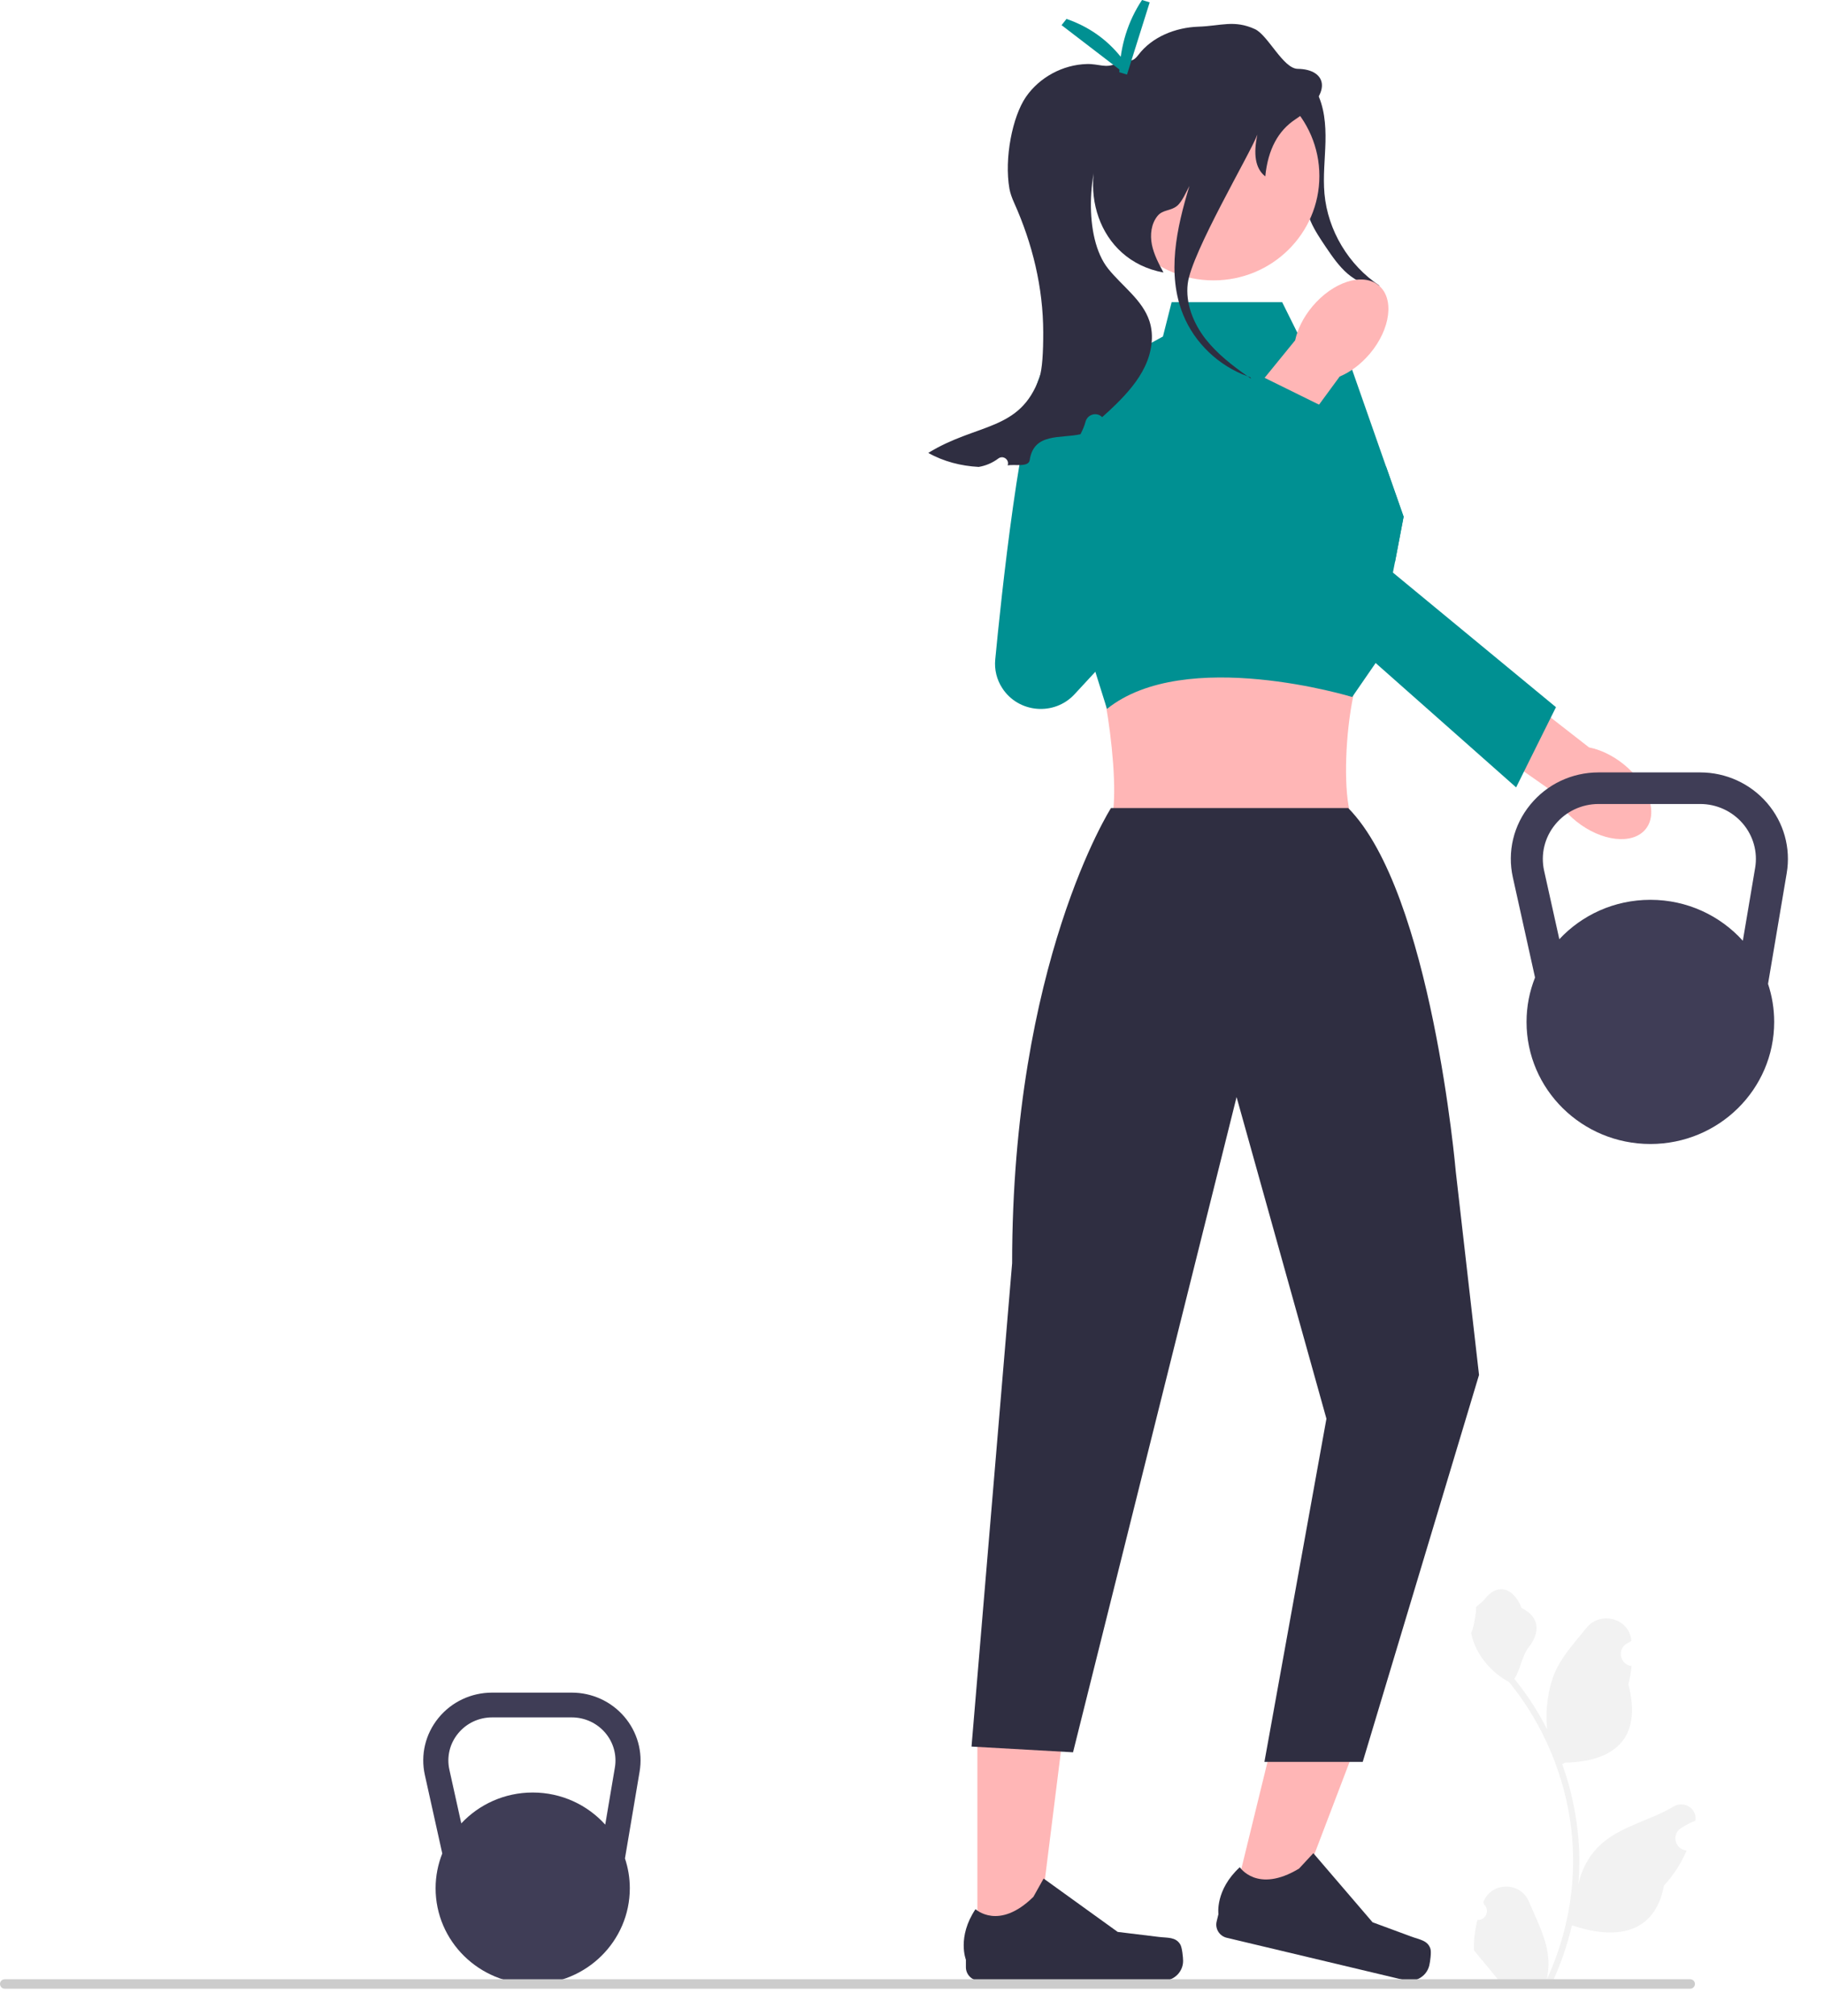 <svg width="38" height="42" viewBox="0 0 38 42" fill="none" xmlns="http://www.w3.org/2000/svg">
<g clip-path="url(#clip0_115_3076)">
<path d="M26.555 1.334C26.921 1.325 27.254 1.581 27.423 1.901C27.591 2.221 27.622 2.594 27.614 2.954C27.605 3.315 27.561 3.676 27.593 4.035C27.662 4.799 28.095 5.524 28.741 5.952C28.497 5.971 28.259 5.86 28.075 5.702C27.891 5.543 27.754 5.341 27.618 5.141C27.504 4.971 27.389 4.801 27.307 4.614C27.186 4.34 27.14 4.041 27.097 3.746C26.991 3.019 26.892 2.291 26.802 1.562" fill="#2F2E41"/>
<path d="M20.362 40.534L21.596 40.534L22.183 35.841L20.362 35.841L20.362 40.534Z" fill="#FFB6B6"/>
<path d="M24.589 40.507C24.627 40.57 24.648 40.776 24.648 40.85C24.648 41.078 24.46 41.263 24.229 41.263H20.408C20.251 41.263 20.123 41.137 20.123 40.982V40.825C20.123 40.825 19.934 40.353 20.323 39.772C20.323 39.772 20.806 40.227 21.529 39.515L21.742 39.134L23.285 40.246L24.14 40.35C24.327 40.373 24.493 40.347 24.589 40.507H24.589V40.507Z" fill="#2F2E41"/>
<path d="M25.686 39.648L26.885 39.934L28.572 35.508L26.802 35.086L25.686 39.648Z" fill="#FFB6B6"/>
<path d="M29.801 40.599C29.823 40.67 29.794 40.875 29.776 40.947C29.722 41.169 29.496 41.305 29.271 41.252L25.557 40.368C25.404 40.331 25.31 40.179 25.347 40.028L25.384 39.875C25.384 39.875 25.312 39.373 25.829 38.898C25.829 38.898 26.191 39.453 27.063 38.927L27.361 38.606L28.595 40.045L29.402 40.343C29.578 40.409 29.746 40.422 29.801 40.599L29.801 40.599Z" fill="#2F2E41"/>
<path d="M32.84 17.111C32.61 16.927 32.442 16.707 32.347 16.491L30.046 14.876L30.857 13.818L33.105 15.57C33.339 15.616 33.592 15.734 33.822 15.918C34.347 16.338 34.553 16.945 34.282 17.275C34.011 17.604 33.365 17.531 32.84 17.111H32.84Z" fill="#FFB6B6"/>
<path d="M32.416 14.732L32.308 14.949L31.75 16.072L31.586 16.403L29.963 14.966L28.659 13.812L25.593 11.097C25.38 10.909 25.276 10.653 25.276 10.399C25.276 10.094 25.425 9.792 25.712 9.609C25.89 9.495 26.101 9.443 26.311 9.461C26.809 9.503 27.812 9.594 28.876 9.719L29.242 10.764L29.063 11.703L28.575 11.561L29.019 11.928L32.416 14.732V14.732Z" fill="#009092"/>
<path d="M22.717 13.624C22.953 13.626 23.449 16.784 23.08 17.259C22.776 17.648 28.334 17.259 28.334 17.259C27.811 17.154 28.046 13.78 28.608 13.624L25.255 12.611L22.717 13.624H22.717Z" fill="#FFB6B6"/>
<path d="M28.087 16.833H23.146C23.146 16.833 21.086 20.059 21.086 26.315L20.24 36.385L22.355 36.504L25.762 22.854L27.634 29.555L26.342 36.704H28.39L30.813 28.643L30.329 24.409C30.329 24.409 29.825 18.59 28.087 16.833V16.833Z" fill="#2F2E41"/>
<path d="M29.242 10.764L29.063 11.703L29.019 11.928L28.659 13.812L28.171 14.52C28.171 14.52 24.694 13.457 23.062 14.768L21.751 10.585L23.14 7.606L24.228 7.01L24.409 6.295H26.712L27.067 7.01L28.094 7.487L28.876 9.719L29.242 10.764L29.242 10.764Z" fill="#009092"/>
<path d="M28.543 7.363C28.354 7.588 28.13 7.753 27.91 7.844L26.254 10.101L25.188 9.293L26.982 7.09C27.031 6.859 27.152 6.611 27.34 6.386C27.77 5.871 28.388 5.673 28.72 5.943C29.052 6.213 28.973 6.849 28.543 7.363V7.363Z" fill="#FFB6B6"/>
<path d="M24.078 7.644C24.078 7.644 22.325 6.693 21.755 7.644C21.27 8.455 20.847 12.555 20.734 13.741C20.714 13.949 20.765 14.157 20.879 14.333V14.333C21.216 14.856 21.964 14.92 22.387 14.462L27.815 8.595L26.127 7.763L23.235 10.734L24.078 7.644Z" fill="#009092"/>
<path d="M25.282 5.841C26.5 5.841 27.487 4.867 27.487 3.666C27.487 2.465 26.5 1.491 25.282 1.491C24.064 1.491 23.077 2.465 23.077 3.666C23.077 4.867 24.064 5.841 25.282 5.841Z" fill="#FFB6B6"/>
<path d="M26.98 2.491C26.636 2.72 26.416 3.103 26.36 3.675C26.144 3.506 26.112 3.198 26.195 2.804C26.044 3.207 24.825 5.258 24.745 5.906C24.694 6.319 24.861 6.736 25.118 7.065C25.359 7.372 25.672 7.614 25.993 7.84C25.39 7.623 24.887 7.144 24.649 6.556C24.304 5.707 24.509 4.763 24.78 3.873C24.716 3.991 24.625 4.207 24.52 4.291C24.384 4.399 24.223 4.365 24.114 4.5C23.982 4.664 23.957 4.892 23.998 5.098C24.04 5.304 24.14 5.492 24.239 5.677C22.841 5.418 22.425 3.842 23.064 2.768C22.656 3.492 22.567 4.948 23.087 5.598C23.378 5.962 23.8 6.246 23.946 6.687C24.048 6.997 23.992 7.342 23.851 7.637C23.711 7.931 23.491 8.183 23.258 8.414C23.162 8.509 23.064 8.6 22.962 8.69C22.849 8.576 22.658 8.63 22.616 8.783C22.593 8.869 22.556 8.957 22.51 9.046C22.096 9.139 21.538 9.01 21.452 9.584C21.43 9.737 21.149 9.669 20.993 9.694C21.035 9.579 20.9 9.477 20.801 9.55C20.671 9.647 20.533 9.703 20.389 9.727C20.02 9.707 19.659 9.615 19.339 9.435C20.359 8.808 21.254 8.989 21.653 7.87C21.715 7.695 21.735 7.331 21.734 6.92C21.732 5.99 21.51 5.076 21.128 4.225C21.081 4.121 21.046 4.021 21.03 3.933C20.919 3.3 21.092 2.43 21.373 2.02C21.655 1.611 22.141 1.347 22.643 1.334C22.893 1.326 23.043 1.434 23.264 1.318C23.5 1.193 23.555 1.357 23.715 1.145C24 0.768 24.487 0.573 24.964 0.556C25.442 0.54 25.709 0.409 26.143 0.606C26.416 0.731 26.732 1.429 27.034 1.434C27.658 1.442 27.778 1.959 26.98 2.491V2.491Z" fill="#2F2E41"/>
<path d="M26.063 7.889C26.039 7.872 26.016 7.857 25.993 7.84C26.011 7.847 26.03 7.854 26.049 7.86L26.063 7.889Z" fill="#2F2E41"/>
<path d="M36.815 16.729C36.467 16.324 35.959 16.091 35.42 16.091H33.304C32.748 16.091 32.229 16.336 31.88 16.764C31.531 17.191 31.399 17.743 31.518 18.279L31.98 20.364C31.866 20.651 31.803 20.962 31.803 21.289C31.803 22.694 32.958 23.832 34.383 23.832C35.807 23.832 36.962 22.694 36.962 21.289C36.962 21.012 36.917 20.746 36.834 20.496L37.223 18.191C37.312 17.667 37.163 17.134 36.815 16.729L36.815 16.729ZM34.383 18.745C33.632 18.745 32.957 19.061 32.486 19.566L32.169 18.139C32.094 17.798 32.178 17.447 32.4 17.176C32.621 16.905 32.951 16.749 33.304 16.749H35.42C35.762 16.749 36.085 16.897 36.306 17.154C36.527 17.411 36.622 17.75 36.565 18.082L36.309 19.598C35.837 19.075 35.149 18.745 34.383 18.745Z" fill="#3F3D56"/>
<path d="M13.005 35.761C12.732 35.443 12.334 35.261 11.912 35.261H10.252C9.816 35.261 9.409 35.453 9.135 35.788C8.862 36.123 8.758 36.556 8.851 36.976L9.214 38.612C9.125 38.837 9.075 39.081 9.075 39.336C9.075 40.438 9.981 41.331 11.098 41.331C12.215 41.331 13.121 40.438 13.121 39.336C13.121 39.119 13.085 38.911 13.02 38.715L13.325 36.907C13.395 36.496 13.278 36.079 13.005 35.761H13.005ZM11.098 37.342C10.509 37.342 9.98 37.59 9.61 37.985L9.362 36.866C9.303 36.599 9.369 36.324 9.543 36.112C9.717 35.899 9.975 35.777 10.252 35.777H11.912C12.18 35.777 12.433 35.893 12.606 36.094C12.78 36.296 12.854 36.562 12.81 36.822L12.609 38.011C12.238 37.6 11.699 37.342 11.098 37.342Z" fill="#3F3D56"/>
<path d="M23.479 1.554L23.319 1.505C23.343 0.951 23.495 0.448 23.792 0L23.952 0.049L23.479 1.554Z" fill="#009092"/>
<path d="M23.48 1.36L23.377 1.491L22.116 0.524L22.219 0.394C22.776 0.587 23.182 0.923 23.48 1.36V1.36Z" fill="#009092"/>
<path d="M30.779 39.997C30.952 40.008 31.048 39.796 30.917 39.672L30.904 39.621C30.906 39.617 30.907 39.613 30.909 39.609C31.084 39.197 31.677 39.2 31.851 39.612C32.005 39.978 32.201 40.344 32.249 40.731C32.27 40.902 32.261 41.075 32.222 41.243C32.583 40.466 32.773 39.617 32.773 38.764C32.773 38.549 32.761 38.335 32.737 38.121C32.717 37.946 32.689 37.772 32.653 37.6C32.46 36.669 32.042 35.781 31.439 35.041C31.149 34.884 30.907 34.64 30.761 34.347C30.709 34.241 30.668 34.128 30.648 34.012C30.681 34.016 30.773 33.521 30.748 33.49C30.794 33.422 30.876 33.387 30.926 33.32C31.176 32.986 31.52 33.045 31.7 33.498C32.084 33.689 32.087 34.006 31.852 34.311C31.702 34.505 31.681 34.767 31.55 34.974C31.564 34.991 31.578 35.008 31.591 35.025C31.839 35.339 32.054 35.676 32.234 36.03C32.183 35.636 32.259 35.162 32.387 34.856C32.534 34.508 32.808 34.215 33.05 33.914C33.34 33.552 33.935 33.71 33.986 34.168C33.987 34.173 33.987 34.177 33.988 34.182C33.952 34.202 33.917 34.223 33.882 34.245C33.686 34.373 33.754 34.673 33.986 34.708L33.992 34.709C33.978 34.836 33.956 34.963 33.924 35.087C34.234 36.269 33.565 36.7 32.609 36.719C32.588 36.73 32.567 36.74 32.546 36.751C32.643 37.019 32.721 37.295 32.778 37.575C32.829 37.822 32.865 38.071 32.885 38.322C32.91 38.638 32.908 38.956 32.881 39.272L32.882 39.261C32.951 38.913 33.142 38.588 33.42 38.363C33.834 38.028 34.42 37.904 34.866 37.634C35.081 37.505 35.357 37.672 35.32 37.918L35.318 37.93C35.251 37.957 35.186 37.988 35.124 38.022C35.088 38.042 35.053 38.063 35.018 38.086C34.822 38.214 34.89 38.513 35.122 38.548L35.127 38.549C35.131 38.55 35.134 38.55 35.138 38.551C35.024 38.818 34.865 39.066 34.666 39.28C34.472 40.312 33.64 40.41 32.749 40.109H32.749C32.651 40.528 32.509 40.936 32.326 41.326H30.817C30.812 41.309 30.807 41.292 30.802 41.276C30.942 41.284 31.082 41.276 31.22 41.251C31.108 41.116 30.996 40.979 30.884 40.843C30.881 40.841 30.879 40.838 30.877 40.836C30.82 40.766 30.762 40.697 30.706 40.628L30.706 40.628C30.702 40.415 30.728 40.203 30.779 39.997L30.779 39.997V39.997Z" fill="#F2F2F2"/>
<path d="M0 41.33C0 41.385 0.044 41.429 0.1 41.429H35.212C35.267 41.429 35.311 41.385 35.311 41.33C35.311 41.276 35.267 41.232 35.212 41.232H0.1C0.044 41.232 0 41.276 0 41.33Z" fill="#CCCCCC"/>
</g>
<defs>
<clipPath id="clip0_115_3076">
<rect width="37.248" height="41.428" fill="white"/>
</clipPath>
</defs>
</svg>
